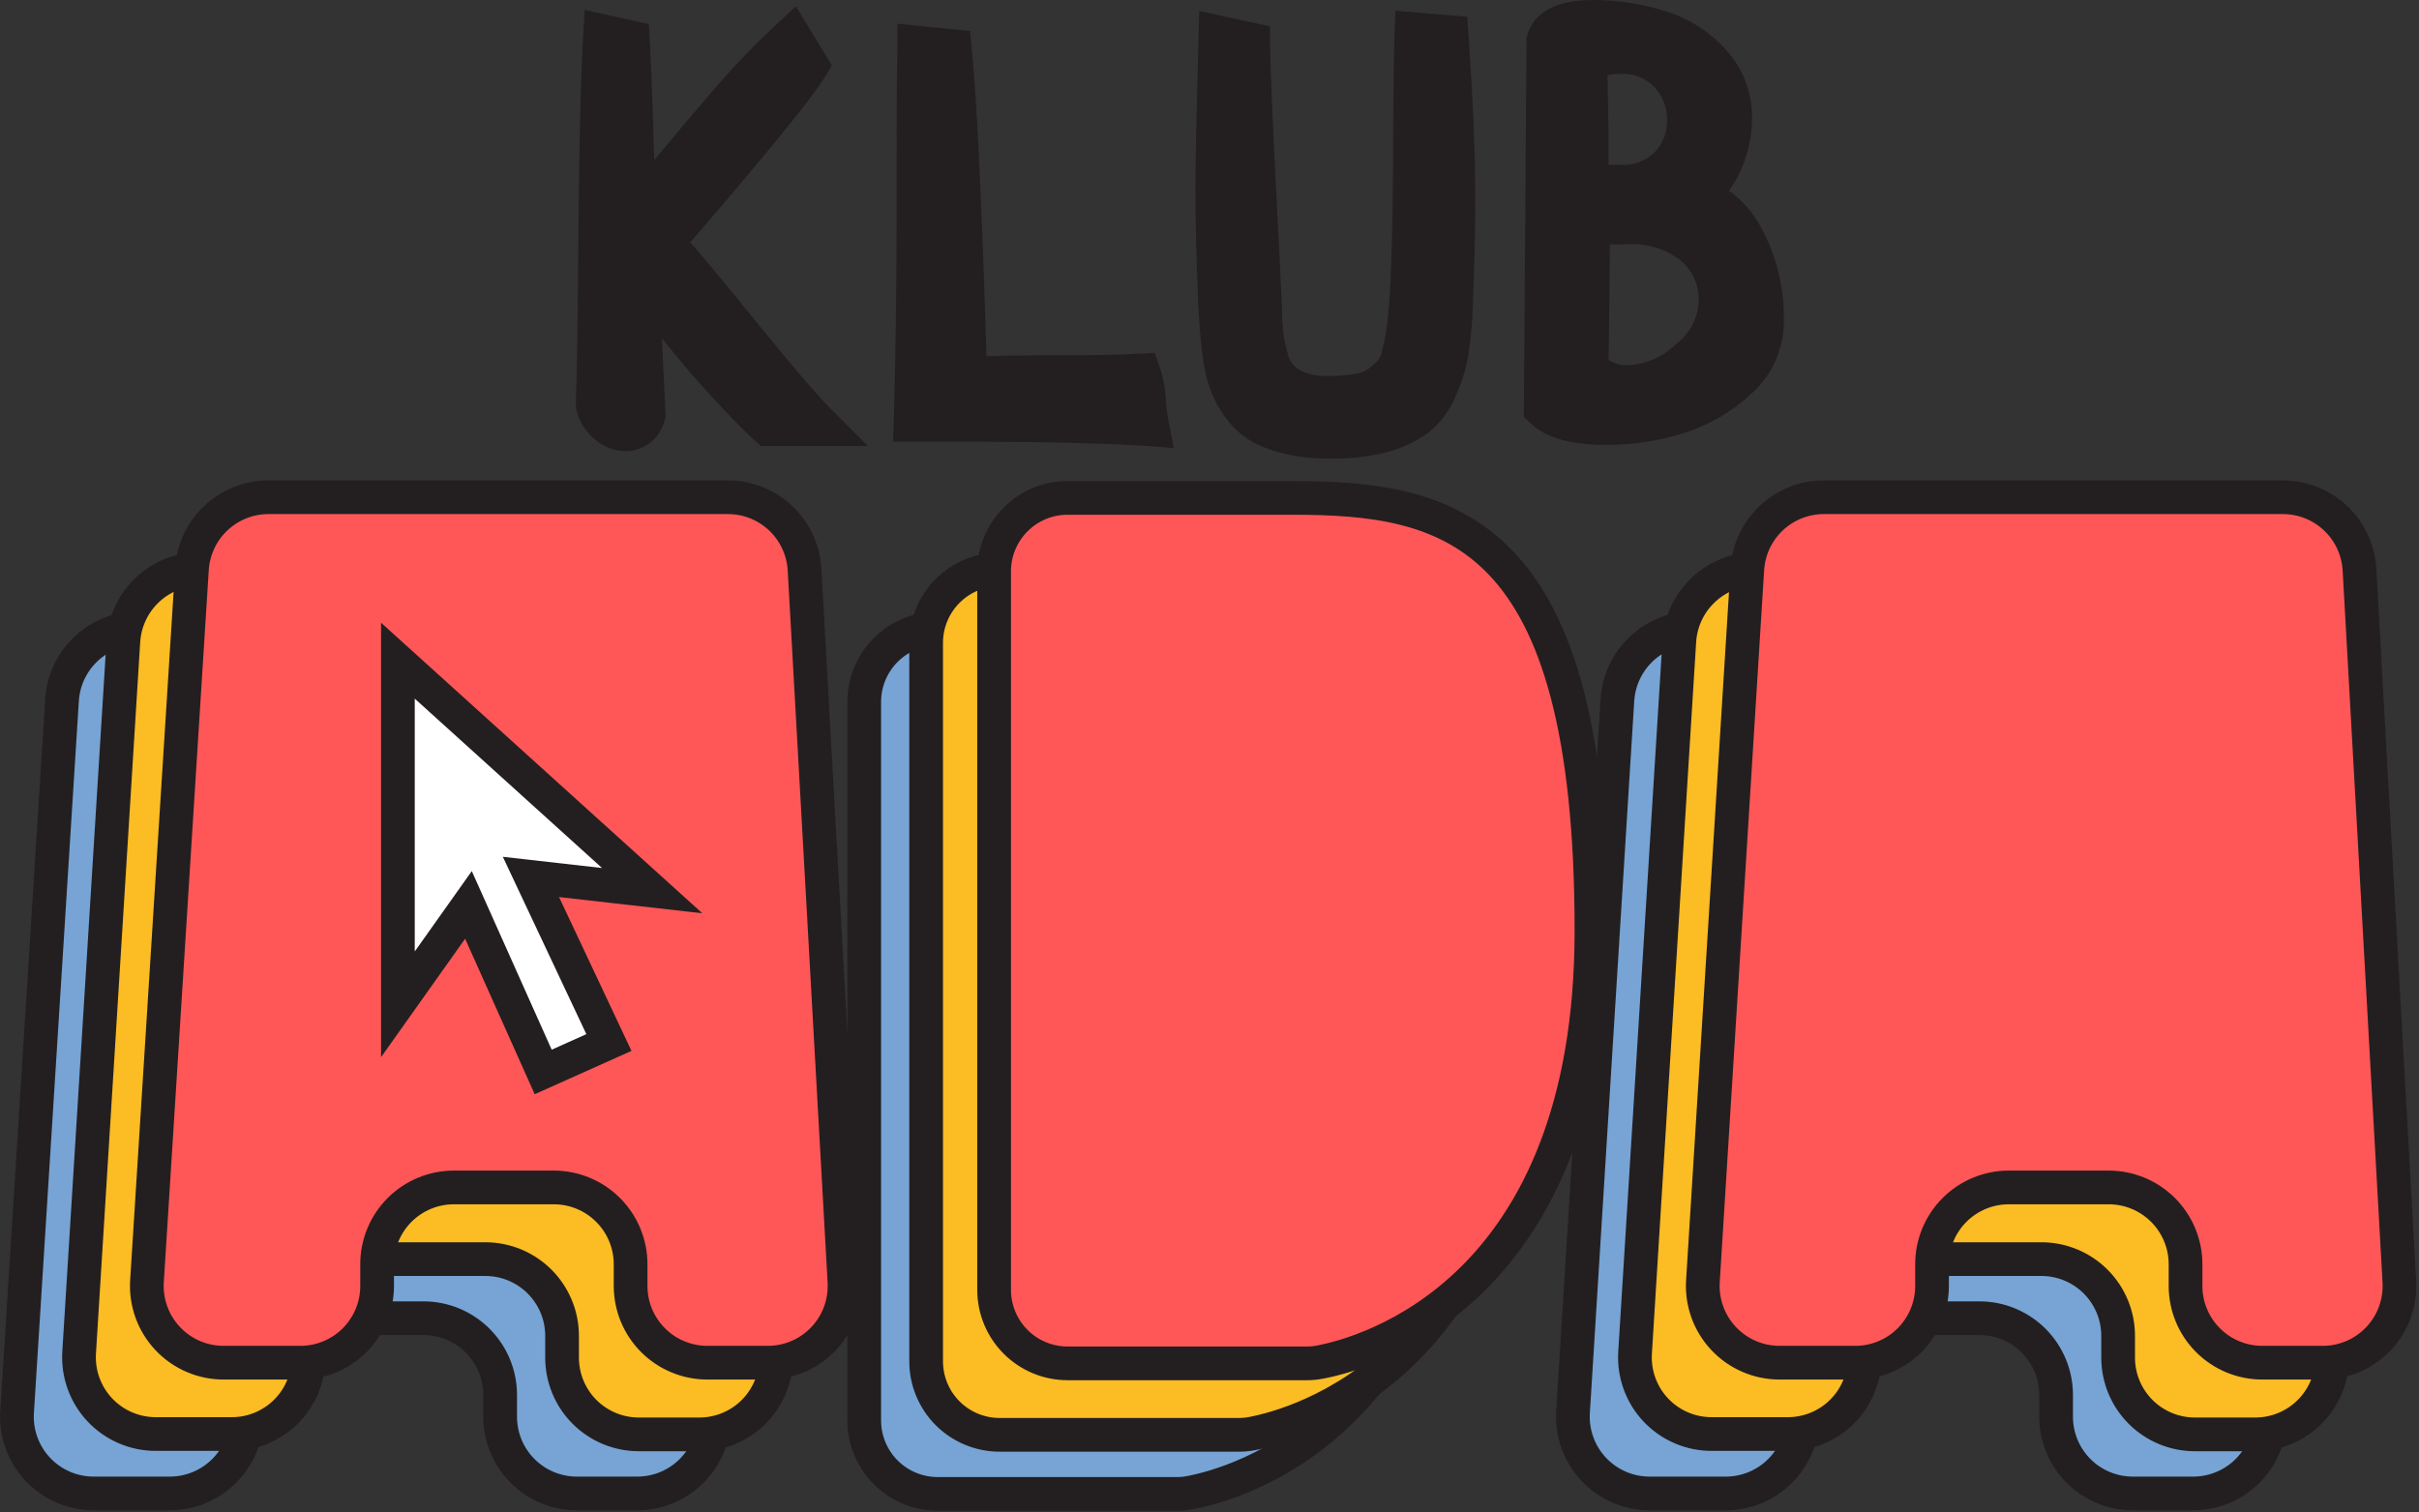<svg width="395" height="247" viewBox="0 0 395 247" fill="none" xmlns="http://www.w3.org/2000/svg">
<rect x="0" y="0" width="395" height="247" fill="#333333" stroke="none"/>
<path d="M102.184 73.688C100.228 73.662 98.351 72.91 96.918 71.578C95.416 70.277 94.4 68.504 94.037 66.55V66.165V65.725C94.203 61.284 94.331 51.816 94.459 37.578C94.588 23.34 94.826 12.587 95.23 5.762L95.469 1.615L105.946 3.945L106.092 6.606C106.276 9.431 106.459 14.294 106.698 21.468C106.698 23.156 106.808 24.716 106.845 26.147C109.291 23.223 110.961 21.217 111.854 20.129L116.184 15.064C118.129 12.807 119.945 10.808 121.56 9.12C123.175 7.431 124.955 5.707 126.789 3.982L129.964 1.028L135.835 10.679L134.734 12.514C132.661 15.945 125.45 24.807 112.716 39.578C115.046 42.239 118.459 46.367 123.065 52.037C129.156 59.559 133.413 64.532 135.707 66.825L141.725 72.844H124.312L123.23 71.963C121.285 70.128 119.23 68.055 117.101 65.743C114.973 63.431 113.193 61.449 111.835 59.835C110.863 58.66 109.597 57.138 108.074 55.248L108.698 68.091L108.514 68.66C108.174 70.086 107.365 71.356 106.217 72.267C105.07 73.178 103.65 73.679 102.184 73.688Z" fill="#231F20"/>
<path d="M187.1 72.827C179.761 72.386 170.311 72.148 158.898 72.148H145.816L145.944 68.478C146.22 60.166 146.385 48.864 146.403 34.901C146.403 20.552 146.403 11.671 146.532 7.708V3.873L158.403 5.048L158.678 7.928C159.522 16.35 160.311 32.809 161.082 58.185C164.238 58.075 167.926 58.02 172.091 58.02C177.834 58.02 182.495 58.02 185.926 57.763L188.55 57.634L189.467 60.221C189.974 61.835 190.276 63.505 190.366 65.194C190.437 66.369 190.578 67.54 190.788 68.698L191.687 73.194L187.1 72.827Z" fill="#231F20"/>
<path d="M217.118 74.9C214.731 74.932 212.348 74.686 210.017 74.166C208.098 73.758 206.246 73.085 204.513 72.166C202.885 71.238 201.462 69.99 200.329 68.497C199.322 67.185 198.489 65.748 197.852 64.221C197.219 62.596 196.776 60.903 196.531 59.176C196.274 57.469 196.072 55.8 195.962 54.221C195.852 52.644 195.724 50.992 195.614 48.974V48.423C195.338 41.653 195.192 35.69 195.192 30.827C195.192 26.717 195.375 18.387 195.705 6.038L195.815 1.782L207.375 4.314V7.084C207.485 12.204 207.797 19.671 208.292 29.304C208.788 38.937 209.155 45.818 209.32 49.983C209.32 51.818 209.448 53.304 209.559 54.368C209.695 55.487 209.928 56.592 210.256 57.671C210.41 58.389 210.731 59.062 211.192 59.634C211.714 60.155 212.338 60.561 213.026 60.827C214.2 61.26 215.446 61.459 216.696 61.414C218.213 61.435 219.73 61.324 221.228 61.084C221.988 60.983 222.715 60.714 223.357 60.295C223.979 59.858 224.551 59.353 225.063 58.79C225.382 58.313 225.601 57.776 225.705 57.212C225.977 56.185 226.191 55.144 226.347 54.093C226.494 53.157 226.641 51.763 226.806 49.91C227.191 45.176 227.412 37.304 227.467 26.552C227.467 15.543 227.613 8.607 227.723 5.415L227.852 1.745L239.577 2.736L239.797 5.745C240.531 16.222 240.898 25.213 240.898 32.46C240.898 37.653 240.769 43.726 240.476 50.478C240.393 53.036 240.147 55.585 239.742 58.111C239.345 60.393 238.655 62.613 237.687 64.717C236.746 67.014 235.244 69.039 233.32 70.607C231.258 72.114 228.93 73.216 226.457 73.854C223.405 74.618 220.264 74.97 217.118 74.9Z" fill="#231F20"/>
<path d="M262.145 72.66C256.457 72.66 252.457 71.504 249.944 69.155L248.824 68.091L249.265 6.147L249.412 5.67C250.164 3.083 252.659 3.35907e-05 260.109 3.35907e-05C264.137 -0.005 268.142 0.614 271.98 1.835C275.763 3.004 279.161 5.172 281.815 8.11C284.634 11.177 286.165 15.211 286.09 19.376C286.078 22.702 285.259 25.976 283.705 28.917C283.306 29.694 282.852 30.442 282.347 31.156C284.474 32.713 286.234 34.717 287.503 37.027C290.101 41.755 291.405 47.084 291.283 52.477C291.289 54.728 290.812 56.954 289.885 59.005C288.957 61.056 287.601 62.884 285.907 64.367C282.691 67.362 278.83 69.578 274.622 70.844C270.578 72.07 266.372 72.683 262.145 72.66ZM262.714 58.788C263.599 59.391 264.654 59.694 265.723 59.651C268.72 59.541 271.565 58.302 273.687 56.183C274.743 55.396 275.618 54.39 276.251 53.234C276.885 52.079 277.262 50.8 277.356 49.486C277.451 48.184 277.237 46.877 276.734 45.672C276.23 44.468 275.45 43.398 274.457 42.55C272.046 40.684 269.044 39.746 265.999 39.908C264.733 39.908 263.723 39.908 262.879 39.908C262.843 44.128 262.788 50.385 262.678 58.788H262.714ZM262.512 12.275C262.512 15.193 262.641 18.569 262.659 22.404C262.659 22.404 262.659 26.44 262.659 26.917H264.366C265.429 27.012 266.499 26.877 267.506 26.522C268.512 26.168 269.431 25.602 270.2 24.862C271.539 23.455 272.264 21.574 272.219 19.633C272.26 17.627 271.516 15.685 270.145 14.22C269.42 13.473 268.54 12.894 267.567 12.523C266.594 12.152 265.551 11.999 264.512 12.073C263.841 12.085 263.172 12.152 262.512 12.275Z" fill="#231F20"/>
<path d="M2.79 230.604L10.129 114.33C10.326 111.145 11.73 108.154 14.055 105.969C16.38 103.783 19.452 102.567 22.643 102.569H97.541C100.748 102.564 103.834 103.788 106.165 105.989C108.496 108.191 109.895 111.202 110.074 114.403L116.587 230.678C116.682 232.38 116.429 234.085 115.843 235.686C115.257 237.288 114.351 238.753 113.18 239.993C112.009 241.233 110.597 242.221 109.032 242.897C107.466 243.573 105.779 243.923 104.074 243.925H94.202C92.555 243.925 90.924 243.6 89.402 242.97C87.88 242.339 86.498 241.414 85.334 240.248C84.17 239.083 83.248 237.699 82.619 236.176C81.99 234.654 81.668 233.022 81.67 231.375V227.834C81.67 226.186 81.345 224.555 80.714 223.034C80.083 221.512 79.159 220.13 77.993 218.966C76.827 217.802 75.444 216.879 73.921 216.25C72.399 215.622 70.767 215.299 69.12 215.302H52.808C49.484 215.302 46.297 216.622 43.947 218.972C41.596 221.322 40.276 224.51 40.276 227.834V231.375C40.276 233.023 39.951 234.655 39.321 236.178C38.69 237.7 37.765 239.084 36.6 240.249C35.435 241.415 34.051 242.339 32.528 242.97C31.006 243.601 29.374 243.925 27.726 243.925H15.304C13.591 243.926 11.896 243.576 10.324 242.896C8.752 242.217 7.336 241.222 6.163 239.974C4.991 238.725 4.086 237.25 3.506 235.638C2.926 234.027 2.682 232.314 2.79 230.604Z" fill="#77A4D4" stroke="#231F20" stroke-width="5.505" stroke-miterlimit="10"/>
<path d="M256.862 230.604L264.109 114.33C264.306 111.145 265.71 108.154 268.035 105.969C270.36 103.783 273.432 102.567 276.623 102.569H351.613C354.818 102.568 357.902 103.794 360.232 105.994C362.563 108.195 363.963 111.204 364.145 114.403L370.659 230.678C370.754 232.38 370.5 234.085 369.915 235.686C369.329 237.288 368.423 238.753 367.252 239.993C366.081 241.233 364.669 242.221 363.103 242.897C361.538 243.573 359.851 243.923 358.145 243.925H348.274C346.627 243.925 344.995 243.6 343.474 242.97C341.952 242.339 340.57 241.414 339.406 240.248C338.242 239.083 337.319 237.699 336.691 236.176C336.062 234.654 335.739 233.022 335.742 231.375V227.834C335.742 226.186 335.417 224.555 334.786 223.034C334.155 221.512 333.23 220.13 332.065 218.966C330.899 217.802 329.515 216.879 327.993 216.25C326.47 215.622 324.839 215.299 323.192 215.302H306.88C303.556 215.302 300.368 216.622 298.018 218.972C295.668 221.322 294.348 224.51 294.348 227.834V231.375C294.348 234.703 293.025 237.896 290.672 240.249C288.318 242.603 285.126 243.925 281.797 243.925H269.375C267.663 243.926 265.968 243.576 264.396 242.896C262.824 242.217 261.408 241.222 260.235 239.974C259.062 238.725 258.158 237.25 257.578 235.638C256.998 234.027 256.754 232.314 256.862 230.604Z" fill="#77A4D4" stroke="#231F20" stroke-width="5.505" stroke-miterlimit="10"/>
<path d="M141.119 114.569V231.999C141.119 235.182 142.383 238.234 144.634 240.485C146.884 242.735 149.936 243.999 153.119 243.999H192.128C192.86 244.006 193.592 243.938 194.311 243.798C201.651 242.421 238.659 232.477 238.659 173.321C238.659 107.707 215.76 102.643 189.889 102.643H153.192C151.616 102.633 150.054 102.934 148.594 103.528C147.135 104.122 145.807 104.998 144.685 106.106C143.564 107.213 142.672 108.53 142.06 109.983C141.448 111.435 141.129 112.993 141.119 114.569Z" fill="#77A4D4" stroke="#231F20" stroke-width="5.505" stroke-miterlimit="10"/>
<path d="M12.919 220.954L20.148 104.679C20.353 101.494 21.762 98.506 24.09 96.322C26.417 94.138 29.488 92.921 32.68 92.918H107.67C110.878 92.918 113.965 94.146 116.295 96.35C118.626 98.555 120.024 101.568 120.202 104.771L126.716 221.045C126.811 222.747 126.557 224.451 125.971 226.051C125.385 227.652 124.479 229.116 123.308 230.354C122.136 231.593 120.725 232.579 119.159 233.253C117.593 233.927 115.907 234.275 114.202 234.275H104.331C102.684 234.277 101.052 233.955 99.529 233.326C98.007 232.697 96.623 231.774 95.457 230.611C94.292 229.447 93.367 228.064 92.736 226.543C92.105 225.021 91.781 223.39 91.781 221.743V218.201C91.783 216.554 91.46 214.922 90.832 213.4C90.203 211.877 89.28 210.494 88.116 209.328C86.953 208.162 85.57 207.238 84.049 206.607C82.527 205.976 80.896 205.651 79.249 205.651H62.937C59.608 205.651 56.416 206.973 54.062 209.327C51.709 211.681 50.386 214.873 50.386 218.201V221.688C50.386 225.011 49.066 228.199 46.716 230.549C44.366 232.899 41.178 234.22 37.854 234.22H25.432C23.725 234.22 22.035 233.871 20.466 233.195C18.898 232.519 17.485 231.529 16.313 230.287C15.141 229.044 14.236 227.576 13.652 225.971C13.068 224.366 12.819 222.658 12.919 220.954Z" fill="#FBBC24"/>
<path d="M12.919 220.954L20.148 104.679C20.353 101.494 21.762 98.506 24.09 96.322C26.417 94.138 29.488 92.921 32.68 92.918H107.67C110.878 92.918 113.965 94.146 116.295 96.35C118.626 98.555 120.024 101.568 120.202 104.771L126.716 221.045C126.811 222.747 126.557 224.451 125.971 226.051C125.385 227.652 124.479 229.116 123.308 230.354C122.136 231.593 120.725 232.579 119.159 233.253C117.593 233.927 115.907 234.275 114.202 234.275H104.331C102.684 234.277 101.052 233.955 99.529 233.326C98.007 232.697 96.623 231.774 95.457 230.611C94.292 229.447 93.367 228.064 92.736 226.543C92.105 225.021 91.781 223.39 91.781 221.743V218.201C91.783 216.554 91.46 214.922 90.832 213.4C90.203 211.877 89.28 210.494 88.116 209.328C86.953 208.162 85.57 207.238 84.049 206.607C82.527 205.976 80.896 205.651 79.249 205.651H62.937C59.608 205.651 56.416 206.973 54.062 209.327C51.709 211.681 50.386 214.873 50.386 218.201V221.688C50.386 225.011 49.066 228.199 46.716 230.549C44.366 232.899 41.178 234.22 37.854 234.22H25.432C23.725 234.22 22.035 233.871 20.466 233.195C18.898 232.519 17.485 231.529 16.313 230.287C15.141 229.044 14.236 227.576 13.652 225.971C13.068 224.366 12.819 222.658 12.919 220.954Z" stroke="#231F20" stroke-width="5.505" stroke-miterlimit="10"/>
<path d="M266.99 220.954L274.219 104.679C274.424 101.494 275.834 98.506 278.161 96.322C280.488 94.138 283.56 92.921 286.751 92.918H361.76C364.966 92.918 368.05 94.147 370.378 96.352C372.706 98.556 374.1 101.57 374.274 104.771L380.806 221.045C380.898 222.748 380.642 224.452 380.054 226.053C379.466 227.653 378.558 229.117 377.385 230.355C376.212 231.593 374.799 232.579 373.233 233.253C371.666 233.927 369.979 234.275 368.274 234.275H358.421C356.773 234.277 355.142 233.955 353.619 233.326C352.097 232.697 350.713 231.774 349.547 230.611C348.382 229.447 347.457 228.064 346.826 226.543C346.195 225.021 345.87 223.39 345.87 221.743V218.201C345.873 216.554 345.55 214.922 344.922 213.4C344.293 211.877 343.37 210.494 342.206 209.328C341.042 208.162 339.66 207.238 338.138 206.607C336.617 205.976 334.986 205.651 333.338 205.651H317.026C313.698 205.651 310.506 206.973 308.152 209.327C305.798 211.681 304.476 214.873 304.476 218.201V221.688C304.476 225.011 303.156 228.199 300.806 230.549C298.455 232.899 295.268 234.22 291.944 234.22H279.522C277.812 234.225 276.119 233.88 274.547 233.206C272.976 232.532 271.559 231.542 270.385 230.299C269.21 229.056 268.303 227.585 267.719 225.978C267.136 224.371 266.887 222.661 266.99 220.954Z" fill="#FBBC24"/>
<path d="M266.99 220.954L274.219 104.679C274.424 101.494 275.834 98.506 278.161 96.322C280.488 94.138 283.56 92.921 286.751 92.918H361.76C364.966 92.918 368.05 94.147 370.378 96.352C372.706 98.556 374.1 101.57 374.274 104.771L380.806 221.045C380.898 222.748 380.642 224.452 380.054 226.053C379.466 227.653 378.558 229.117 377.385 230.355C376.212 231.593 374.799 232.579 373.233 233.253C371.666 233.927 369.979 234.275 368.274 234.275H358.421C356.773 234.277 355.142 233.955 353.619 233.326C352.097 232.697 350.713 231.774 349.547 230.611C348.382 229.447 347.457 228.064 346.826 226.543C346.195 225.021 345.87 223.39 345.87 221.743V218.201C345.873 216.554 345.55 214.922 344.922 213.4C344.293 211.877 343.37 210.494 342.206 209.328C341.042 208.162 339.66 207.238 338.138 206.607C336.617 205.976 334.986 205.651 333.338 205.651H317.026C313.698 205.651 310.506 206.973 308.152 209.327C305.798 211.681 304.476 214.873 304.476 218.201V221.688C304.476 225.011 303.156 228.199 300.806 230.549C298.455 232.899 295.268 234.22 291.944 234.22H279.522C277.812 234.225 276.119 233.88 274.547 233.206C272.976 232.532 271.559 231.542 270.385 230.299C269.21 229.056 268.303 227.585 267.719 225.978C267.136 224.371 266.887 222.661 266.99 220.954Z" stroke="#231F20" stroke-width="5.505" stroke-miterlimit="10"/>
<path d="M151.229 104.919V222.349C151.229 225.532 152.493 228.584 154.743 230.834C156.994 233.085 160.046 234.349 163.229 234.349H202.256C202.989 234.355 203.72 234.287 204.439 234.147C211.779 232.771 248.769 222.845 248.769 163.671C248.769 98.057 225.87 92.992 199.999 92.992H163.302C161.726 92.983 160.164 93.284 158.704 93.878C157.245 94.472 155.916 95.348 154.795 96.455C153.674 97.563 152.782 98.88 152.17 100.332C151.558 101.785 151.238 103.343 151.229 104.919Z" fill="#FBBC24"/>
<path d="M151.229 104.919V222.349C151.229 225.532 152.493 228.584 154.743 230.834C156.994 233.085 160.046 234.349 163.229 234.349H202.256C202.989 234.355 203.72 234.287 204.439 234.147C211.779 232.771 248.769 222.845 248.769 163.671C248.769 98.057 225.87 92.992 199.999 92.992H163.302C161.726 92.983 160.164 93.284 158.704 93.878C157.245 94.472 155.916 95.348 154.795 96.455C153.674 97.563 152.782 98.88 152.17 100.332C151.558 101.785 151.238 103.343 151.229 104.919Z" stroke="#231F20" stroke-width="5.505" stroke-miterlimit="10"/>
<path d="M278.072 209.246L285.319 92.972C285.515 89.787 286.919 86.796 289.245 84.611C291.57 82.425 294.642 81.209 297.833 81.21H372.768C375.974 81.21 379.058 82.439 381.386 84.644C383.714 86.849 385.108 89.862 385.282 93.064L391.795 209.338C391.89 211.04 391.637 212.743 391.051 214.344C390.465 215.944 389.558 217.409 388.387 218.647C387.216 219.885 385.804 220.872 384.238 221.546C382.673 222.22 380.986 222.567 379.282 222.567H369.41C366.086 222.567 362.899 221.247 360.549 218.897C358.198 216.546 356.878 213.359 356.878 210.035V206.494C356.878 203.165 355.556 199.973 353.202 197.619C350.849 195.266 347.656 193.943 344.328 193.943H328.016C326.369 193.943 324.738 194.268 323.216 194.899C321.694 195.53 320.312 196.455 319.148 197.62C317.984 198.786 317.061 200.17 316.433 201.692C315.804 203.215 315.482 204.847 315.484 206.494V210.035C315.484 211.682 315.159 213.313 314.528 214.835C313.897 216.357 312.973 217.739 311.807 218.903C310.641 220.067 309.258 220.99 307.735 221.618C306.212 222.247 304.581 222.569 302.934 222.567H290.512C288.805 222.558 287.118 222.2 285.555 221.516C283.992 220.832 282.584 219.836 281.42 218.589C280.255 217.341 279.357 215.869 278.781 214.263C278.206 212.656 277.964 210.949 278.072 209.246Z" fill="#FF5757" stroke="#231F20" stroke-width="5.505" stroke-miterlimit="10"/>
<path d="M162.33 93.247V210.677C162.33 213.859 163.594 216.912 165.845 219.162C168.095 221.412 171.147 222.677 174.33 222.677H213.339C214.072 222.683 214.803 222.616 215.522 222.475C222.862 221.099 259.871 211.172 259.871 151.998C259.871 86.384 236.972 81.32 211.1 81.32H174.403C172.828 81.31 171.265 81.611 169.806 82.205C168.346 82.799 167.018 83.675 165.897 84.783C164.775 85.89 163.883 87.208 163.272 88.66C162.66 90.112 162.34 91.671 162.33 93.247Z" fill="#FF5757" stroke="#231F20" stroke-width="5.505" stroke-miterlimit="10"/>
<path d="M24.001 209.246L31.341 92.972C31.537 89.787 32.941 86.796 35.266 84.611C37.592 82.425 40.663 81.209 43.854 81.21H118.863C122.069 81.21 125.153 82.439 127.481 84.644C129.809 86.849 131.203 89.862 131.376 93.064L137.89 209.338C137.985 211.04 137.732 212.743 137.146 214.344C136.56 215.944 135.653 217.409 134.482 218.647C133.311 219.885 131.899 220.871 130.333 221.546C128.768 222.22 127.081 222.567 125.377 222.567H115.505C112.181 222.567 108.994 221.247 106.644 218.897C104.293 216.546 102.973 213.359 102.973 210.035V206.494C102.973 203.165 101.651 199.973 99.297 197.619C96.944 195.266 93.751 193.943 90.423 193.943H74.111C72.464 193.943 70.832 194.268 69.311 194.899C67.789 195.53 66.407 196.455 65.243 197.62C64.079 198.786 63.156 200.17 62.528 201.692C61.899 203.215 61.577 204.847 61.579 206.494V210.035C61.579 211.682 61.254 213.313 60.623 214.835C59.992 216.357 59.068 217.739 57.902 218.903C56.736 220.067 55.352 220.99 53.83 221.618C52.307 222.247 50.676 222.569 49.029 222.567H36.607C34.886 222.581 33.181 222.24 31.598 221.566C30.015 220.891 28.588 219.899 27.406 218.649C26.223 217.399 25.311 215.92 24.725 214.302C24.139 212.684 23.893 210.963 24.001 209.246Z" fill="#FF5757" stroke="#231F20" stroke-width="5.505" stroke-miterlimit="10"/>
<path d="M88.697 175.082L76.496 147.798L64.973 164.037V107.909L106.495 145.468L86.697 143.229L99.431 170.275L88.697 175.082Z" fill="white" stroke="#231F20" stroke-width="5.505" stroke-miterlimit="10"/>
</svg>

